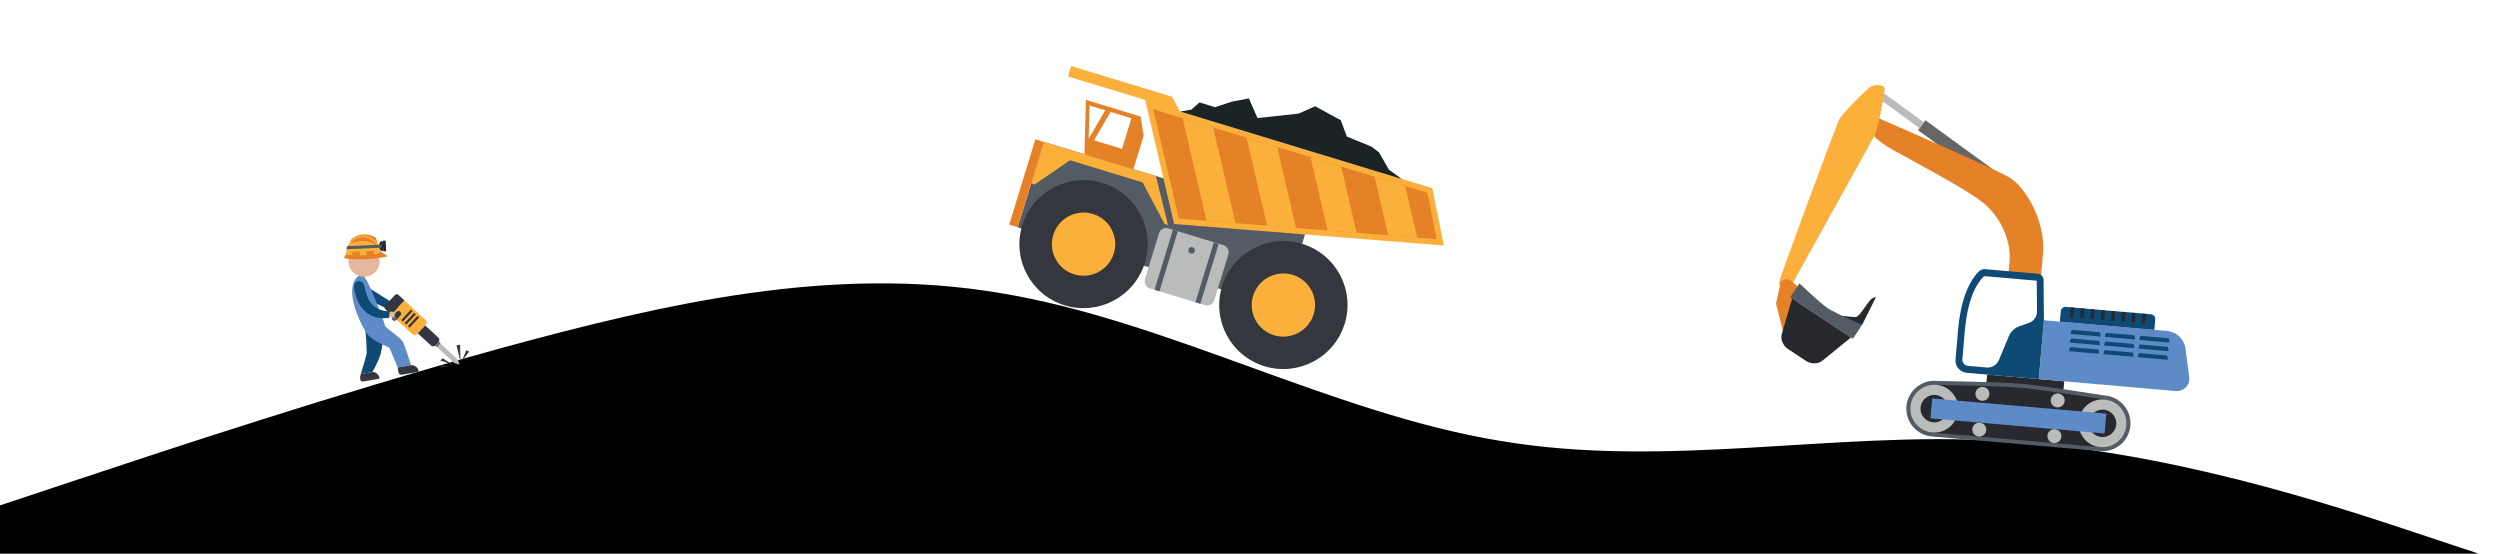 <svg width="1440" height="319" viewBox="0 0 1440 319" fill="none" xmlns="http://www.w3.org/2000/svg">
<g id="wave 3" clip-path="url(#clip0_15_308)">
<g id="Vector" filter="url(#filter0_d_15_308)">
<path d="M0 287.1L48 271.15C96 255.2 192 223.3 288 196.683C384 170.466 480 148.534 576 164.783C672 180.434 768 234.266 864 249.917C960 266.166 1056 244.234 1152 249.917C1248 255.2 1344 287.1 1392 303.05L1440 319H1392C1344 319 1248 319 1152 319C1056 319 960 319 864 319C768 319 672 319 576 319C480 319 384 319 288 319C192 319 96 319 48 319H0V287.1Z" fill="black"/>
</g>
<g id="mandrilling">
<path id="path238" d="M212.011 165.508C219.984 170.46 228.736 176.117 231.4 178.056L230.525 179.596L229.881 180.865C226.848 179.578 217.924 175.641 209.191 171.019C206.223 169.448 206.239 167.614 206.998 166.279C207.756 164.943 209.158 163.736 212.011 165.508Z" fill="#0E4A73"/>
<path id="path240" d="M233.427 179.246C233.986 179.588 234.048 180.511 233.563 181.306C233.128 182.13 232.303 182.55 231.722 182.247L229.65 181.127L230.525 179.587L231.4 178.046L233.427 179.246Z" fill="#E4B69D"/>
<path id="path242" d="M214.313 214.324C216.094 214.012 217.957 215.404 218.579 217.522C218.621 217.666 218.6 217.819 218.521 217.947C218.442 218.072 218.313 218.159 218.166 218.184L209.823 219.648C208.102 219.95 207.725 219.33 207.522 218.593C207.337 217.924 207.376 216.802 207.827 215.462L214.313 214.324Z" fill="#34373D"/>
<path id="path244" d="M221.321 187.537C221.321 187.537 220.674 199.233 219.192 203.991C217.541 209.297 214.45 214.306 214.45 214.306L211.095 214.894L207.838 215.466C207.838 215.466 211.207 204.438 211.216 203.176C211.229 201.561 210.939 192.971 210.318 189.468L221.321 187.537Z" fill="#0E4A73"/>
<path id="path246" d="M232.341 197.313C231.275 194.726 221.92 188.772 221.714 187.611C221.022 183.705 213.731 166.32 211.846 162.687C210.789 160.652 209.861 160.12 209.702 158.354L208.887 158.191L208.073 158.026C206.454 158.88 205.29 159.749 204.421 161.192C199.891 168.721 206.036 183.157 210.25 190.535C213.942 197 223.835 199.437 224.415 200.545C225 201.664 229.052 211.692 229.052 211.692L232.7 211.07L236.8 210.371C236.8 210.371 233.284 199.6 232.341 197.313Z" fill="#5D8BC8"/>
<path id="path248" d="M236.707 210.373C238.638 210.044 240.521 211.441 241.135 213.562C241.177 213.705 241.155 213.859 241.076 213.985C240.997 214.111 240.868 214.197 240.722 214.222L231.841 215.778C230.119 216.072 229.672 215.263 229.497 214.251L229.046 211.679L236.707 210.373Z" fill="#34373D"/>
<path id="path250" d="M263.698 207.115L264.739 210.002L261.774 209.187L250.776 199.026L252.701 196.953L263.698 207.115Z" fill="#B9BCBA"/>
<path id="path252" d="M252.609 197.061L250.87 198.934C250.18 199.677 249.015 199.721 248.269 199.032L240.601 191.947L244.84 187.382L252.507 194.466C253.254 195.156 253.299 196.318 252.609 197.061Z" fill="#34373D"/>
<path id="path254" d="M245.378 186.812L240.066 192.534C239.434 193.215 238.368 193.255 237.685 192.624L225.324 181.202L232.924 173.015L245.285 184.438C245.968 185.069 246.009 186.131 245.378 186.812Z" fill="#FBB03B"/>
<path id="path256" d="M232.925 173.022L225.325 181.209L221.894 178.04C221.315 177.504 221.28 176.603 221.816 176.024L227.475 169.93C228.011 169.351 228.916 169.318 229.495 169.853L232.925 173.022Z" fill="#34373D"/>
<path id="path258" d="M218.499 152.291C217.531 157.099 212.807 160.203 207.946 159.225C203.086 158.248 199.93 153.557 200.897 148.749C201.865 143.94 206.589 140.834 211.45 141.813C216.311 142.791 219.467 147.481 218.499 152.291Z" fill="#E4B69D"/>
<path id="path260" d="M228.331 184.278L230.95 181.402C231.565 180.184 230.152 178.52 228.74 179.359L226.121 182.235C225.556 182.843 225.593 183.794 226.203 184.358C226.814 184.922 227.767 184.886 228.331 184.278Z" fill="#34373D"/>
<path id="path262" d="M237.611 179.268L232.097 185.207L231.138 184.321L236.652 178.381L237.611 179.268Z" fill="#34373D"/>
<path id="path264" d="M239.531 181.04L234.017 186.979L233.057 186.093L238.571 180.154L239.531 181.04Z" fill="#34373D"/>
<path id="path266" d="M241.45 182.812L235.937 188.753L234.976 187.865L240.491 181.926L241.45 182.812Z" fill="#34373D"/>
<path id="path268" d="M252.834 196.814L250.644 199.173L251.56 200.02L253.75 197.661L252.834 196.814Z" fill="#666666"/>
<path id="path270" d="M228.391 183.075C228.512 183.758 228.056 184.407 227.373 184.527C226.69 184.647 226.038 184.191 225.917 183.509C225.796 182.828 226.252 182.178 226.935 182.059C227.618 181.939 228.27 182.394 228.391 183.075Z" fill="#666666"/>
<path id="path272" d="M223.977 179.494L226.332 179.572C226.987 179.605 227.487 180.382 227.445 181.313C227.404 182.247 226.838 182.978 226.182 182.947L223.935 182.79L223.977 179.494Z" fill="#E4B69D"/>
<path id="path274" d="M210.112 165.863C209.336 160.049 203.487 161.175 203.998 165.534C205.435 177.805 213.115 184.633 223.988 183.102L224.568 179.255C216.302 179.32 211.905 174.82 210.112 165.863Z" fill="#0E4A73"/>
<path id="path276" d="M201.83 138.986C201.83 138.986 201.86 138.426 201.957 138.319C202.055 138.213 203.428 136.699 205.428 135.911C207.295 135.179 209.792 134.759 212.353 135.319C214.913 135.879 216.303 136.754 216.486 137.112C216.577 137.289 217.744 140.769 217.744 140.769L201.83 138.986Z" fill="#E58126"/>
<path id="path278" d="M219.513 147.097C219.513 147.097 219.378 146.075 219.098 144.754C218.743 143.083 217.958 140.903 217.143 139.719C215.548 137.402 212.636 135.887 210.086 135.676C207.536 135.467 204.433 136.12 202.037 138.744C199.522 141.497 198.962 147.407 199 148.201L219.513 147.097Z" fill="#FBB03B"/>
<path id="path280" d="M219.097 144.748C220.442 145.811 221.008 146.075 222.816 147.105C223.072 147.251 223.04 147.688 222.28 147.891C221.437 148.116 217.069 148.999 209.736 149.336C202.841 149.651 198.349 148.834 198.129 148.634C198.129 148.634 198.76 147.446 199.11 146.698C206.992 147.578 213.39 147.011 217.14 146.293C218.71 145.992 219.097 144.748 219.097 144.748Z" fill="#E58126"/>
<path id="path282" d="M211.426 144.685L214.897 144.526C215.127 144.515 215.323 144.693 215.333 144.922L215.44 147.19L211.134 147.387L211.028 145.12C211.017 144.891 211.195 144.695 211.426 144.685Z" fill="#E58126"/>
<path id="path284" d="M203.345 145.058L206.816 144.9C207.047 144.89 207.242 145.067 207.253 145.296L207.36 147.564L203.054 147.762L202.947 145.494C202.936 145.265 203.114 145.069 203.345 145.058Z" fill="#E58126"/>
<path id="path286" d="M216.703 140.857C216.911 140.699 213.706 136.478 208.937 136.697C204.084 136.919 202.256 139.747 202.269 140.034C202.283 140.32 204.72 138.758 208.839 138.742C213.263 138.724 216.255 141.198 216.703 140.857Z" fill="#E58126"/>
<path id="path288" d="M220.943 144.786L222.25 144.726C222.353 144.721 222.431 144.635 222.427 144.533L222.154 138.741C222.149 138.639 222.062 138.56 221.96 138.564L220.654 138.625C220.551 138.629 220.472 138.716 220.476 138.818L220.749 144.61C220.754 144.712 220.841 144.791 220.943 144.786Z" fill="#28292E"/>
<path id="path290" d="M219.598 139.003L220.482 138.963L220.741 144.466L219.858 144.508C219.113 144.541 218.451 143.337 218.38 141.817C218.308 140.298 218.854 139.037 219.598 139.003Z" fill="#28292E"/>
<path id="path292" d="M199.477 143.561L219.704 142.632C219.843 142.626 219.95 142.508 219.944 142.369L219.886 141.133C219.879 140.993 219.762 140.887 219.622 140.893L199.913 141.798L199.477 143.561Z" fill="#535B65"/>
<path id="path294" d="M265.193 208.255L262.948 198.883L265.011 198.521L265.193 208.255Z" fill="#34373D"/>
<path id="path296" d="M265.979 208.061L268.605 201.739L270.274 202.508L265.979 208.061Z" fill="#34373D"/>
<path id="path298" d="M260.799 210.092L254.999 206.393L253.557 207.601L260.799 210.092Z" fill="#34373D"/>
<path id="path300" d="M259.107 210.764L254.189 210.599L253.64 211.801L259.107 210.764Z" fill="#34373D"/>
</g>
<g id="crane">
<path id="path302" d="M1189.01 219.624L1144.58 215.757L1143.94 223.026L1188.37 226.893L1189.01 219.624Z" fill="#28292E"/>
<path id="path304" d="M1104.8 75.007L1109.01 69.252L1147.71 97.412L1143.51 103.163L1104.8 75.007Z" fill="#666666"/>
<path id="path306" d="M1082.06 56.669L1084.55 53.269L1108.14 70.43L1105.65 73.827L1082.06 56.669Z" fill="#B9BCBA"/>
<path id="path308" d="M1153.71 193.477C1153.71 193.477 1156.88 157.373 1157.48 150.606C1158.49 139.162 1152.92 125.522 1142.33 116.806C1131.73 108.089 1092.65 88.081 1086.43 84.009C1079.71 79.608 1078.08 77.152 1077.27 73.67C1076.5 70.389 1079.44 66.906 1082.25 68.144C1085.06 69.381 1146.8 96.219 1156.73 101.818C1166.81 107.507 1178.39 127.655 1176.76 146.109C1175.43 161.261 1172.45 195.107 1172.45 195.107L1153.71 193.477Z" fill="#E58126"/>
<path id="path310" d="M1030.15 167.55C1030.15 167.55 1077.35 82.454 1079.55 78.422C1081.76 74.393 1085.26 55.105 1085.56 51.72C1085.85 48.333 1080.11 48.67 1077.78 49.754C1075.45 50.841 1061.04 65.661 1059.48 68.556C1057.93 71.452 1024.94 160.213 1024.72 162.768C1024.49 165.325 1029.08 167.457 1030.15 167.55Z" fill="#FBB03B"/>
<path id="path312" d="M1258.85 200.832C1258.14 195.359 1253.7 191.122 1248.19 190.642L1177.31 184.476L1174.33 218.37L1253.27 225.239C1255.43 225.427 1257.56 224.627 1259.06 223.064C1260.56 221.504 1261.27 219.348 1260.99 217.205L1258.85 200.832Z" fill="#5D8BC8"/>
<path id="path314" d="M1112.74 251.404C1103.9 250.635 1097.33 242.827 1098.11 234.004C1098.88 225.179 1106.71 218.626 1115.56 219.396C1115.84 219.398 1152.2 220.009 1164.23 221.056C1176.26 222.103 1212.18 227.781 1212.54 227.838L1212.55 227.839C1221.31 228.601 1227.87 236.406 1227.09 245.228C1226.32 254.051 1218.49 260.606 1209.65 259.837L1112.74 251.404Z" fill="#535B65"/>
<path id="path316" d="M1209.85 257.565C1217.43 258.225 1224.15 252.601 1224.81 245.03C1225.48 237.46 1219.89 230.767 1212.34 230.111L1212.17 230.09C1211.83 230.035 1175.98 224.367 1164.03 223.328C1152.02 222.283 1115.87 221.681 1115.54 221.676L1115.45 221.676L1115.36 221.668C1107.77 221.008 1101.05 226.632 1100.39 234.202C1099.72 241.773 1105.35 248.472 1112.94 249.132L1209.85 257.565Z" fill="#28292E"/>
<path id="path318" d="M1127.91 236.586C1128.57 229.006 1122.95 222.326 1115.35 221.665C1107.75 221.004 1101.05 226.612 1100.38 234.192C1099.72 241.772 1105.34 248.449 1112.94 249.111C1120.54 249.772 1127.24 244.166 1127.91 236.586Z" fill="#B9BCBA"/>
<path id="path320" d="M1113.45 243.273C1109.09 242.893 1105.86 239.047 1106.24 234.702C1106.62 230.354 1110.48 227.127 1114.84 227.506C1119.2 227.885 1122.43 231.729 1122.05 236.077C1121.67 240.422 1117.81 243.652 1113.45 243.273Z" fill="#28292E"/>
<path id="path322" d="M1189.24 230.997C1189.44 228.788 1187.8 226.841 1185.58 226.649C1183.37 226.456 1181.42 228.09 1181.22 230.3C1181.03 232.506 1182.67 234.453 1184.88 234.645C1187.1 234.838 1189.05 233.204 1189.24 230.997Z" fill="#B9BCBA"/>
<path id="path324" d="M1187.35 251.563C1187.54 249.354 1185.9 247.408 1183.69 247.215C1181.48 247.022 1179.52 248.656 1179.33 250.866C1179.13 253.073 1180.77 255.019 1182.99 255.212C1185.2 255.404 1187.15 253.77 1187.35 251.563Z" fill="#B9BCBA"/>
<path id="path326" d="M1144.08 247.79C1144.27 245.58 1142.64 243.634 1140.42 243.441C1138.21 243.249 1136.25 244.883 1136.06 247.092C1135.87 249.299 1137.5 251.245 1139.72 251.438C1141.93 251.631 1143.89 249.997 1144.08 247.79Z" fill="#B9BCBA"/>
<path id="path328" d="M1137.87 226.518C1138.06 224.309 1140.01 222.675 1142.23 222.867C1144.44 223.06 1146.08 225.006 1145.89 227.216C1145.69 229.423 1143.74 231.057 1141.52 230.864C1139.31 230.671 1137.67 228.725 1137.87 226.518Z" fill="#B9BCBA"/>
<path id="path330" d="M1197.3 242.644C1197.96 235.064 1204.66 229.456 1212.26 230.117C1219.86 230.778 1225.48 237.458 1224.81 245.038C1224.15 252.616 1217.45 258.224 1209.85 257.563C1202.25 256.902 1196.63 250.222 1197.3 242.644Z" fill="#B9BCBA"/>
<path id="path332" d="M1210.36 251.725C1206 251.346 1202.77 247.499 1203.15 243.154C1203.54 238.806 1207.39 235.579 1211.75 235.958C1216.11 236.337 1219.34 240.181 1218.96 244.529C1218.58 248.874 1214.72 252.104 1210.36 251.725Z" fill="#28292E"/>
<path id="path334" d="M1212.24 249.706L1111.96 240.975L1112.97 229.522L1213.24 238.253L1212.24 249.706Z" fill="#5D8BC8"/>
<path id="path336" d="M1174.31 218.351L1132.88 214.747C1128.94 214.404 1126.03 210.946 1126.38 207.02L1127.13 198.514C1127.86 190.141 1128.49 167.767 1139.8 156.378C1140.75 155.414 1142.09 154.922 1143.45 155.04L1173.74 157.675C1175.63 157.839 1177.07 159.404 1177.09 161.289L1177.3 184.469L1174.31 218.351Z" fill="#0E4A73"/>
<path id="path338" d="M1133.6 210.75C1131.62 210.579 1130.16 208.836 1130.33 206.864L1131.06 198.542C1131.13 197.775 1131.2 196.89 1131.27 195.909C1131.93 187.053 1133.32 168.636 1142.48 159.406C1142.71 159.18 1143.03 159.063 1143.35 159.09L1172.99 161.668C1173.09 161.677 1173.16 161.758 1173.16 161.855L1173.32 179.356C1173.34 182.355 1171.44 185.036 1168.6 186.016L1163.42 187.803C1160.5 188.813 1158.15 191.023 1156.97 193.877L1151.38 207.388C1150.21 210.207 1147.35 211.946 1144.3 211.682L1133.6 210.75Z" fill="white"/>
<path id="path340" d="M1209.27 191.37L1193.71 190.015C1193.23 189.974 1192.75 191.018 1192.64 192.342L1193.49 192.417L1194.35 192.491L1208.2 193.697L1209.06 193.772L1209.92 193.846C1210.03 192.522 1209.74 191.412 1209.27 191.37Z" fill="#0E4A73"/>
<path id="path342" d="M1208.83 196.335L1193.27 194.98C1192.8 194.938 1192.32 195.98 1192.2 197.306L1193.06 197.381L1193.91 197.456L1207.77 198.661L1208.62 198.736L1209.48 198.811C1209.6 197.484 1209.31 196.376 1208.83 196.335Z" fill="#0E4A73"/>
<path id="path344" d="M1208.4 201.296L1192.83 199.941C1192.36 199.9 1191.88 200.941 1191.77 202.268L1192.62 202.343L1193.48 202.417L1207.33 203.623L1208.19 203.698L1209.05 203.772C1209.16 202.445 1208.87 201.338 1208.4 201.296Z" fill="#0E4A73"/>
<path id="path346" d="M1229.05 193.095L1213.48 191.74C1213.01 191.699 1212.53 192.743 1212.41 194.067L1213.27 194.141L1214.13 194.216L1227.98 195.422L1228.84 195.497L1229.69 195.571C1229.81 194.247 1229.52 193.136 1229.05 193.095Z" fill="#0E4A73"/>
<path id="path348" d="M1228.61 198.06L1213.04 196.704C1212.57 196.663 1212.09 197.704 1211.98 199.031L1212.83 199.106L1213.69 199.181L1227.54 200.386L1228.4 200.461L1229.26 200.536C1229.38 199.209 1229.09 198.101 1228.61 198.06Z" fill="#0E4A73"/>
<path id="path350" d="M1228.18 203.021L1212.61 201.666C1212.14 201.625 1211.66 202.666 1211.54 203.993L1212.4 204.067L1213.26 204.142L1227.11 205.348L1227.97 205.423L1228.82 205.497C1228.94 204.17 1228.65 203.062 1228.18 203.021Z" fill="#0E4A73"/>
<path id="path352" d="M1248.83 194.82L1233.26 193.465C1232.78 193.424 1232.31 194.468 1232.19 195.792L1233.05 195.866L1233.91 195.941L1247.76 197.147L1248.61 197.222L1249.47 197.296C1249.59 195.972 1249.3 194.861 1248.83 194.82Z" fill="#0E4A73"/>
<path id="path354" d="M1248.39 199.784L1232.82 198.429C1232.35 198.388 1231.87 199.429 1231.75 200.756L1232.61 200.831L1233.47 200.905L1247.32 202.111L1248.18 202.186L1249.04 202.261C1249.15 200.934 1248.86 199.826 1248.39 199.784Z" fill="#0E4A73"/>
<path id="path356" d="M1247.95 204.746L1232.39 203.391C1231.91 203.35 1231.44 204.391 1231.32 205.718L1232.18 205.792L1233.03 205.867L1246.89 207.073L1247.74 207.148L1248.6 207.222C1248.72 205.895 1248.43 204.787 1247.95 204.746Z" fill="#0E4A73"/>
<path id="path358" d="M1189.94 176.773L1238.99 181.044C1240.47 181.172 1241.56 182.47 1241.43 183.944L1240.9 190.022L1186.49 185.287L1187.03 179.209C1187.16 177.734 1188.46 176.645 1189.94 176.773Z" fill="#0E4A73"/>
<path id="path360" d="M1194.26 182.742L1192.27 182.568L1192.75 177.02L1194.75 177.193L1194.26 182.742Z" fill="#28292E"/>
<path id="path362" d="M1200.17 183.257L1198.17 183.083L1198.66 177.535L1200.66 177.708L1200.17 183.257Z" fill="#28292E"/>
<path id="path364" d="M1206.08 183.772L1204.08 183.598L1204.57 178.05L1206.57 178.224L1206.08 183.772Z" fill="#28292E"/>
<path id="path366" d="M1211.98 184.287L1209.99 184.114L1210.48 178.565L1212.47 178.739L1211.98 184.287Z" fill="#28292E"/>
<path id="path368" d="M1217.89 184.803L1215.9 184.629L1216.38 179.081L1218.38 179.254L1217.89 184.803Z" fill="#28292E"/>
<path id="path370" d="M1223.8 185.318L1221.8 185.144L1222.29 179.596L1224.29 179.77L1223.8 185.318Z" fill="#28292E"/>
<path id="path372" d="M1229.71 185.833L1227.71 185.659L1228.2 180.111L1230.2 180.285L1229.71 185.833Z" fill="#28292E"/>
<path id="path374" d="M1235.61 186.348L1233.62 186.174L1234.11 180.626L1236.1 180.8L1235.61 186.348Z" fill="#28292E"/>
<path id="path376" d="M1037.01 166.228L1031.47 161.627C1029.45 159.95 1026.37 160.824 1025.53 163.311L1022.99 174.87L1029.55 200.806L1037.01 166.228Z" fill="#E58126"/>
<path id="path378" d="M1061.14 181.927C1061.14 181.927 1068.06 182.789 1069.23 182.553C1071.33 182.128 1076.56 172.707 1078.28 171.912C1080 171.114 1080.57 171.129 1080.57 171.129L1072.61 187.084L1066.99 185.796L1061.14 181.927Z" fill="#28292E"/>
<path id="path380" d="M1067.26 195.135L1031.13 171.27L1036.48 163.212C1036.48 163.212 1048.35 174.595 1052.91 177.607C1057.47 180.618 1072.61 187.079 1072.61 187.079L1067.26 195.135Z" fill="#535B65"/>
<path id="path382" d="M1049.2 183.196L1032.25 172.006C1032.25 172.006 1027.29 188.832 1026.28 192.449C1025.2 196.249 1028.1 199.849 1029.55 200.812C1031.01 201.775 1035.07 204.457 1035.07 204.457C1035.07 204.457 1039.13 207.137 1040.58 208.1C1042.05 209.063 1046.5 210.315 1049.59 207.85C1052.53 205.502 1066.14 194.389 1066.14 194.389L1049.2 183.196Z" fill="#28292E"/>
</g>
<g id="truckcoal">
<path id="path16" d="M586.206 130.949L738.677 177.367L753.776 128.186L601.306 81.768L586.206 130.949Z" fill="#535B65"/>
<path id="path18" d="M662.347 166.143L694.027 175.785C696.316 176.482 698.74 175.192 699.441 172.908L707.529 146.574C708.231 144.288 706.944 141.872 704.656 141.176L672.976 131.534C670.685 130.836 668.262 132.123 667.559 134.41L659.472 160.744C658.771 163.027 660.056 165.446 662.347 166.143Z" fill="#B9BCBA"/>
<path id="path20" d="M588.795 129.872C582.814 149.345 593.783 169.947 613.294 175.885C632.805 181.823 653.469 170.849 659.449 151.376C665.43 131.902 654.462 111.304 634.951 105.366C615.441 99.427 594.775 110.398 588.795 129.872Z" fill="#34373D"/>
<path id="path22" d="M606.681 135.315C603.728 144.931 609.143 155.101 618.777 158.033C628.41 160.965 638.613 155.548 641.565 145.933C644.518 136.318 639.103 126.147 629.47 123.215C619.836 120.283 609.634 125.7 606.681 135.315Z" fill="#FBB03B"/>
<path id="path24" d="M703.894 164.951C697.913 184.425 708.882 205.026 728.393 210.964C747.904 216.903 768.568 205.929 774.548 186.455C780.529 166.981 769.562 146.383 750.051 140.445C730.54 134.507 709.874 145.477 703.894 164.951Z" fill="#34373D"/>
<path id="path26" d="M721.78 170.395C718.827 180.01 724.242 190.18 733.876 193.112C743.51 196.044 753.712 190.627 756.665 181.012C759.618 171.397 754.203 161.227 744.569 158.295C734.935 155.362 724.733 160.78 721.78 170.395Z" fill="#FBB03B"/>
<path id="path28" d="M670.792 129.042L672.788 129.65L665.8 101.409L601.312 81.776L593.98 105.657C593.98 105.657 593.571 105.533 596.012 106.276L616.29 92.312L658.136 105.052L670.792 129.042Z" fill="#FBB03B"/>
<path id="path30" d="M676.28 129.026L659.607 57.562L615.141 44.025L616.982 38.029L675.131 55.733L679.6 64.129L825.014 108.4L831.666 141.442L676.28 129.026Z" fill="#FBB03B"/>
<path id="path32" d="M827.544 137.788L822.149 111.003L664.283 62.941L678.976 125.916L827.544 137.788Z" fill="#E58126"/>
<path id="path34" d="M596.371 80.272L601.271 81.765L586.197 130.887L581.297 129.395L596.371 80.272Z" fill="#E58126"/>
<path id="path36" d="M652.825 97.487L658.739 78.23L657.004 67.133L625.468 57.535L624.639 88.908L652.825 97.487Z" fill="#E58126"/>
<path id="path38" d="M630.149 80.831L646.269 85.737L651.679 68.124L639.676 64.471L630.149 80.831Z" fill="white"/>
<path id="path40" d="M636.637 63.543L627.083 79.891L627.551 60.778L636.637 63.543Z" fill="white"/>
<path id="path42" d="M688.566 174.115L691.386 174.974L701.999 140.385L699.179 139.526L688.566 174.115Z" fill="#535B65"/>
<path id="path44" d="M667.821 167.792L665.001 166.933L675.614 132.344L678.434 133.203L667.821 167.792Z" fill="#535B65"/>
<path id="path46" d="M684.568 143.676C684.259 144.681 684.827 145.743 685.835 146.05C686.842 146.356 687.907 145.791 688.215 144.786C688.524 143.78 687.96 142.716 686.952 142.41C685.945 142.103 684.877 142.67 684.568 143.676Z" fill="#535B65"/>
<path id="path48" d="M698.802 73.457L711.646 128.488L694.938 127.156L681.153 68.086L698.802 73.457Z" fill="#FBB03B"/>
<path id="path50" d="M735.661 84.692L746.541 131.302L729.833 129.967L718.01 79.32L735.661 84.692Z" fill="#FBB03B"/>
<path id="path52" d="M772.522 95.928L781.435 134.11L764.725 132.777L754.871 90.555L772.522 95.928Z" fill="#FBB03B"/>
<path id="path54" d="M809.383 107.163L816.328 136.92L799.619 135.584L791.732 101.791L809.383 107.163Z" fill="#FBB03B"/>
<path id="path56" d="M679.852 64.27L686.293 63.096L690.931 59.007L699.887 61.734L709.664 58.523L719.355 56.662L724.324 67.995L748.099 65.414L757.495 61.203L772.261 69.234L775.792 78.66L789.9 84.432L794.292 87.734L800.014 97.725L807.474 103.133L679.852 64.27Z" fill="#1B2326"/>
</g>
</g>
<defs>
<filter id="filter0_d_15_308" x="-4" y="159.213" width="1448" height="167.787" filterUnits="userSpaceOnUse" color-interpolation-filters="sRGB">
<feFlood flood-opacity="0" result="BackgroundImageFix"/>
<feColorMatrix in="SourceAlpha" type="matrix" values="0 0 0 0 0 0 0 0 0 0 0 0 0 0 0 0 0 0 127 0" result="hardAlpha"/>
<feOffset dy="4"/>
<feGaussianBlur stdDeviation="2"/>
<feComposite in2="hardAlpha" operator="out"/>
<feColorMatrix type="matrix" values="0 0 0 0 0 0 0 0 0 0 0 0 0 0 0 0 0 0 1 0"/>
<feBlend mode="normal" in2="BackgroundImageFix" result="effect1_dropShadow_15_308"/>
<feBlend mode="normal" in="SourceGraphic" in2="effect1_dropShadow_15_308" result="shape"/>
</filter>
<clipPath id="clip0_15_308">
<rect width="1440" height="319" fill="white"/>
</clipPath>
</defs>
</svg>
